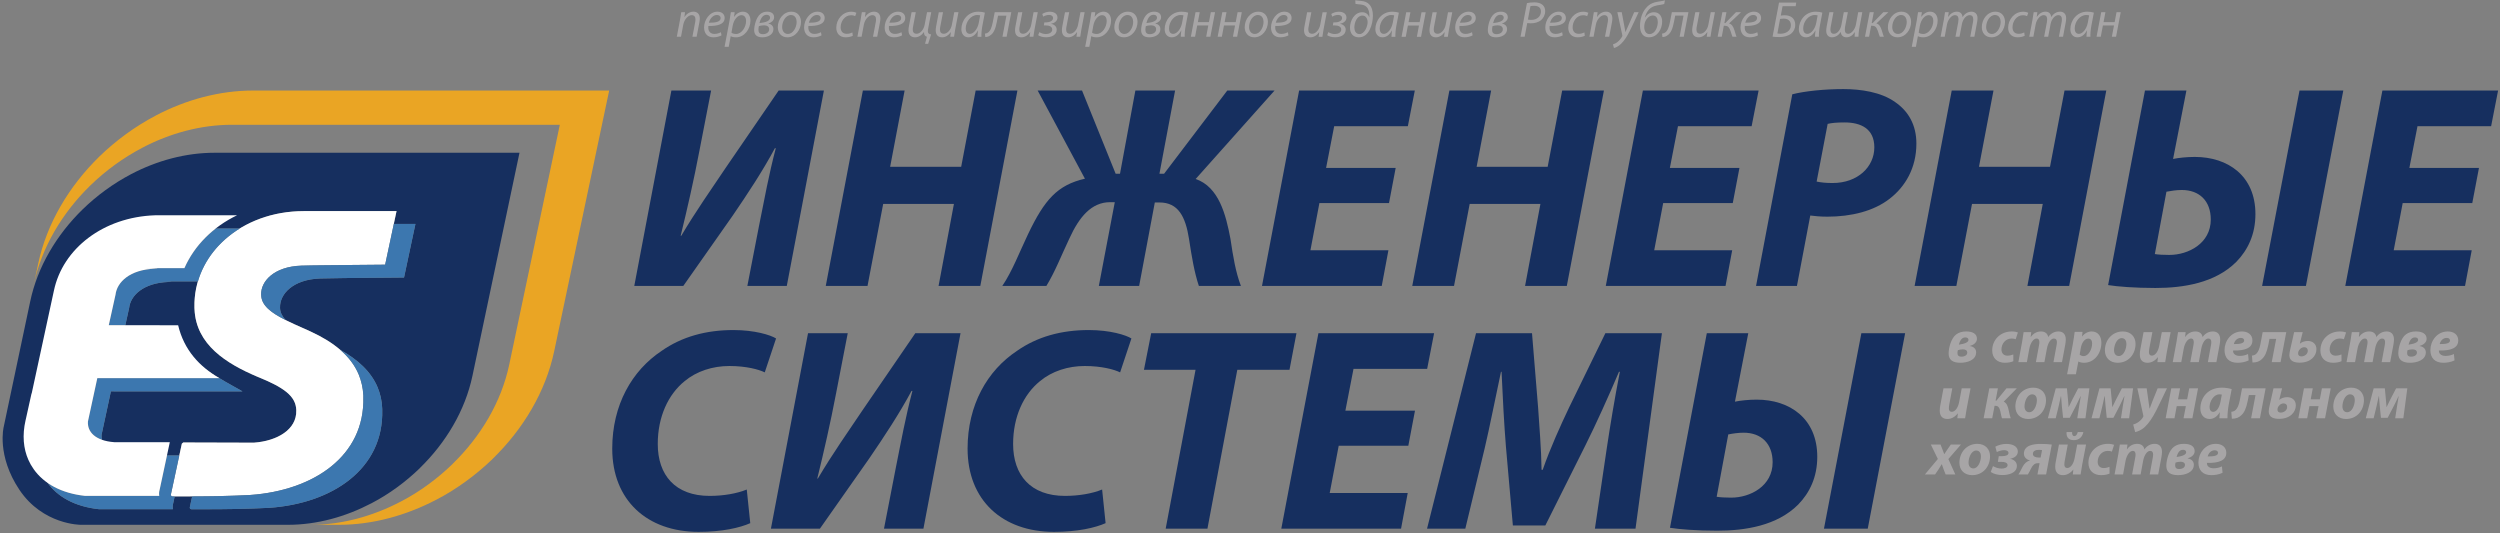 <?xml version="1.0" encoding="UTF-8" standalone="no"?>
<svg
   xmlns:dc="http://purl.org/dc/elements/1.1/"
   xmlns:cc="http://creativecommons.org/ns#"
   xmlns:rdf="http://www.w3.org/1999/02/22-rdf-syntax-ns#"
   xmlns:svg="http://www.w3.org/2000/svg"
   xmlns="http://www.w3.org/2000/svg"
   viewBox="0 0 637.333 136"
   height="136"
   width="637.333"
   xml:space="preserve"
   id="svg2"
   version="1.1"><rect x="0" y="0" width="637.333" height="136" fill="#808080" stroke="none"/><defs
     id="defs6" /><g
     transform="matrix(1.333,0,0,-1.333,0,136)"
     id="g10"><g
       transform="scale(0.1)"
       id="g12"><path
         id="path14"
         style="fill:#a7a5a6;fill-opacity:1;fill-rule:evenodd;stroke:none"
         d="m 3758.61,374.98 c -7.42,0 -10.56,-7.363 -12.31,-13.847 4.47,0.726 9.48,1.539 13.36,3.414 2.79,1.297 5.04,3.168 5.04,5.75 0,2.93 -2.57,4.683 -6,4.683 z M 4241.9,154.332 c 0,2.797 -2.34,4.797 -6.21,4.797 -7.84,0 -12.31,-6.469 -13.48,-11.84 13.14,-0.113 19.69,1.762 19.69,6.895 z m 8.69,-38.23 c -6.66,-3.414 -15,-4.563 -21.36,-4.563 -16.39,0 -24.81,9.391 -24.81,24.246 0,17.473 12.64,35.645 33.38,35.645 11.62,0 19.94,-6.446 19.94,-17.11 0,-14.66 -14.2,-19.922 -37.14,-19.343 0,-1.649 0.54,-4.223 1.75,-5.872 2.22,-2.902 6.06,-4.457 11.02,-4.457 6.19,0.016 11.47,1.43 16.05,3.633 z m -75.64,43.949 c -7.39,0 -10.56,-7.391 -12.32,-13.824 4.47,0.707 9.49,1.515 13.37,3.386 2.8,1.336 5.03,3.196 5.03,5.746 0.01,2.95 -2.58,4.692 -5.99,4.692 z m -4.94,-22.844 c -3.51,0 -7.28,-0.844 -9.37,-1.664 -0.35,-1.512 -0.7,-3.625 -0.7,-5.363 0,-4.102 1.89,-6.926 7.62,-6.926 6.57,0 11.15,3.152 11.15,7.75 0,4.781 -4.26,6.203 -8.57,6.203 z m 6.58,34.223 c 12.55,0 20.64,-4.461 20.64,-14.078 0,-7.598 -7.51,-12.063 -13.41,-13.582 l 0.01,-0.34 c 5.89,-0.602 11.85,-4.582 11.85,-11.871 0,-15.223 -17.55,-20.02 -30.11,-20.02 -14.89,0 -22.53,5.746 -22.53,17.816 0,10.555 4.6,29.309 14.92,36.692 5.02,3.629 11.11,5.383 18.51,5.383 z m -132.53,-58.617 7.15,38.703 c 1.3,7.23 2.25,13.578 2.94,18.629 h 14.55 l -1.08,-9.243 h 0.25 c 5.13,7.348 12.18,10.528 19.56,10.528 9.15,0 13.15,-5.762 13.58,-10.789 5.17,7.398 12.32,10.789 19.71,10.789 8.91,0.125 14.04,-5.629 14.04,-15.375 0,-2.465 -0.46,-6.903 -1.03,-9.828 l -6.22,-33.414 h -16.27 l 5.74,31.285 c 0.46,2.347 0.84,4.84 0.84,7.058 0,3.969 -1.78,6.809 -5.78,6.809 -5.61,0 -11.13,-7.649 -13.36,-19.117 l -4.79,-26.035 h -16.31 l 5.86,31.535 c 0.5,2.359 0.8,4.59 0.8,6.59 0.03,3.847 -1.27,7.027 -5.38,7.027 -5.73,0 -11.7,-8.113 -13.84,-19.36 l -4.66,-25.792 z m -9.56,1.773 c -3.62,-1.773 -9.51,-3.047 -16.32,-3.047 -14.16,0 -24.11,8.652 -24.11,23.543 0,20.387 15.58,36.348 37.36,36.348 4.94,0 9.16,-0.946 11.74,-1.867 l -4.21,-13.004 c -1.99,0.8 -4.36,1.406 -7.77,1.406 -11.93,0 -19.43,-10.223 -19.43,-20.981 0,-7.867 5.04,-11.847 11.24,-11.847 4.93,0 8.43,1.148 11.36,2.34 z m -71.59,79.336 c -0.57,-4.555 1.08,-7.734 4.23,-7.734 3.4,0.011 5.37,3.519 6.55,7.734 h 10.68 c -2.09,-10.067 -8.83,-15.469 -18.3,-15.469 -10.41,0.012 -14.53,6.227 -13.83,15.469 z m -8.33,-23.777 -5.73,-30.715 c -0.46,-2.578 -0.83,-5.399 -0.83,-7.512 0,-3.719 1.43,-6.672 5.76,-6.672 5.72,0 11.6,6.91 13.8,18.41 l 5.04,26.489 h 16.89 l -7.38,-38.692 c -1.28,-7.25 -2.22,-13.484 -3.04,-18.656 l -14.9,0.016 1.06,9.386 h -0.22 c -5.85,-7.488 -12.9,-10.66 -19.8,-10.66 -9.17,0 -14.67,5.137 -14.67,16.047 0,3.168 0.36,6.562 1.19,10.559 l 5.97,32 z m -49.19,-10.801 c -1.66,0.34 -3.09,0.586 -6.02,0.586 -6.42,0.008 -11.48,-2.125 -11.48,-7.723 0.01,-4.918 5.18,-6.918 10.35,-6.918 h 4.43 z m 7.72,-46.531 h -16.53 l 4.11,21.585 h -3.4 c -5.86,0 -9.51,-3.394 -12.68,-9.648 -2.09,-4.066 -3.99,-8.164 -6.44,-11.953 l -18.02,0.016 c 3.37,4.937 5.35,9.847 8.18,15.023 3.38,6.07 7.73,10.309 13.83,11.594 v 0.23 c -4.91,1.063 -11.5,5.492 -11.5,12.77 0.01,16.894 19.57,18.863 32.45,18.863 7.65,0.023 15.35,-0.582 20.89,-1.277 z m -90.52,35.039 h 6.67 c 5.63,0 11.95,1.66 11.95,5.976 0.01,3.77 -3.62,5.516 -8.21,5.516 -4.46,0 -10.09,-1.539 -14.18,-3.614 l -2.8,10.317 c 5.72,3.027 13.47,5.246 20.85,5.246 9.37,0.023 22.15,-2.918 22.15,-14.875 0,-7.973 -7.38,-12.184 -14.66,-13.602 v -0.078 c 6.22,-1.066 12.88,-5.297 12.88,-13.273 0,-13.832 -15.92,-17.711 -27.29,-17.711 -8.42,0 -16.4,1.648 -22.72,5.871 l 4.32,11.254 c 4.55,-2.801 10.79,-4.797 16.53,-4.797 5.4,0 11.37,1.996 11.37,6.559 0,4.824 -5.54,6.343 -11.74,6.343 h -6.78 z m -48.52,-23.422 c 9.13,0 14.42,13.468 14.42,23.312 0,5.289 -2.35,10.922 -9.04,10.922 -9.72,0 -14.66,-14.203 -14.66,-23.121 0,-6.664 3.42,-11.113 9.16,-11.113 z m -2.33,-12.891 c -14.65,0 -24.4,9.457 -24.4,23.676 0.02,19.91 13.94,36.215 34.34,36.215 15.35,0 24.25,-10.543 24.25,-23.578 0,-20.961 -14.41,-36.313 -34.09,-36.313 z m -60.56,58.606 3.39,-8.579 c 1.75,-4.57 2.81,-7.382 3.62,-9.589 h 0.38 c 2.08,3.07 3.61,5.621 6.07,9.136 l 6.33,9.032 h 19.35 l -24.14,-27.801 13.38,-29.531 h -18.54 l -3.63,9.132 c -1.65,4.258 -2.59,7.039 -3.65,10.438 l -0.35,0.012 c -1.64,-2.684 -3.28,-5.614 -5.88,-9.622 l -6.76,-9.96 h -19.45 l 24.81,29.656 -13.46,27.676 z m 849.76,107.464 2.13,-22.273 c 0.35,-3.52 0.68,-8.344 1.05,-13.492 h 0.25 c 1.51,3.308 4.56,9.734 7.58,15.504 l 10.58,20.261 h 21.43 l -7.61,-57.308 h -15.61 l 3.53,22.965 c 0.81,4.918 2.22,13.351 3.16,19.093 l -0.45,0.012 c -1.74,-4.101 -4.93,-10.664 -8.44,-17.707 l -12.2,-23.426 h -12.79 l -2.32,22.727 c -0.58,6.344 -1.2,13.383 -1.4,18.488 l -0.49,0.024 c -1.39,-6.207 -3.17,-14.758 -4.33,-19.571 l -5.51,-22.605 h -15.03 l 15.15,57.308 z m -71.85,-45.726 c 9.15,0 14.39,13.492 14.39,23.332 0.02,5.285 -2.31,10.887 -9.02,10.887 -9.7,0.011 -14.63,-14.157 -14.63,-23.075 0.01,-6.672 3.42,-11.144 9.12,-11.144 z m -2.34,-12.91 c -14.66,0 -24.37,9.507 -24.37,23.699 0,19.93 13.92,36.203 34.34,36.203 15.33,0 24.26,-10.547 24.26,-23.539 0,-20.965 -14.42,-36.363 -34.12,-36.363 z m -63.6,58.636 -3.99,-21.113 h 17.47 l 3.98,21.113 h 16.88 l -10.91,-57.308 h -16.87 l 4.46,23.211 h -17.47 l -4.31,-23.211 h -16.87 l 10.76,57.308 z m -61.19,-46.414 c 5.73,0 12.17,4.094 12.17,10.762 0,4.332 -2.58,6.789 -6.78,6.789 -5.62,0 -9.63,-4.57 -10.93,-7.715 -0.55,-1.535 -0.79,-2.558 -0.79,-4.468 0,-3.258 2.21,-5.391 6.22,-5.391 z m 2.47,46.414 -5.5,-22.039 h 0.11 c 3.63,3.278 9.84,5.137 15.09,5.137 9.29,0 16.57,-5.617 16.57,-15.68 0,-13.023 -10.8,-25.797 -32.02,-25.797 -9.14,0 -19.82,2.102 -19.82,14.415 0,3.062 0.95,7.742 1.77,11.121 l 7.39,32.843 z m -31.47,0 -10.89,-57.308 h -16.86 l 8.43,44.394 h -12.79 l -2.09,-10.972 c -2.95,-14.446 -6.57,-22.672 -12.55,-27.821 -4.19,-4.089 -9.49,-6.429 -17.83,-6.429 l -1.03,13.234 c 3.51,0.359 6.33,1.52 8.29,3.512 3.54,3.277 6.13,9.508 7.77,17.82 l 4.47,23.57 z m -83.77,-11.945 c -1.29,0.195 -2.82,0.438 -4.57,0.438 -10.89,0.011 -18.76,-13.352 -18.91,-24.016 0.02,-5.617 2.4,-9.504 7.08,-9.504 5.01,0 11.38,5.742 13.92,19.805 z m -4.71,-45.363 c 0.14,3.39 0.5,7.25 0.84,11.363 h -0.34 c -5.4,-9.473 -12.79,-12.691 -19.34,-12.691 -10.34,0 -17.48,7.98 -17.48,19.961 0,19.336 12.88,39.941 41.14,39.941 6.81,0 14.19,-1.266 18.75,-2.812 l -5.73,-29.997 c -1.4,-7.39 -2.47,-18.652 -2.35,-25.765 z m -75.11,57.308 -3.99,-21.113 h 17.49 l 3.99,21.113 h 16.87 l -10.91,-57.308 h -16.89 l 4.5,23.211 h -17.5 l -4.31,-23.211 h -16.87 l 10.76,57.308 z m -63.92,0 3.52,-25.086 c 0.83,-5.855 1.55,-10.085 1.98,-13.73 h 0.24 c 1.31,3.531 2.58,7.273 5.05,13.473 l 10.19,25.343 h 17.82 c -5.27,-10.925 -14.18,-30.136 -20.28,-41.961 -7.84,-15.257 -14.29,-24.609 -22.15,-32 -6.68,-6.324 -14.63,-9.156 -18.38,-9.726 l -3.75,14.426 c 2.69,0.808 6.43,2.203 9.7,4.55 3.88,2.723 7.17,6.075 9.28,9.957 0.58,0.95 0.58,1.657 0.35,2.805 l -11.36,51.949 z m -68.96,0 2.12,-22.273 c 0.35,-3.52 0.69,-8.344 1.04,-13.492 h 0.22 c 1.54,3.308 4.58,9.734 7.61,15.504 l 10.56,20.261 h 21.45 l -7.6,-57.308 h -15.6 l 3.52,22.965 c 0.82,4.918 2.23,13.351 3.16,19.093 l -0.47,0.012 c -1.77,-4.101 -4.91,-10.664 -8.43,-17.707 l -12.2,-23.426 h -12.76 l -2.33,22.727 c -0.62,6.344 -1.21,13.383 -1.44,18.488 l -0.48,0.024 c -1.38,-6.207 -3.15,-14.758 -4.32,-19.571 l -5.52,-22.605 H 4000 l 15.15,57.308 z m -83.56,0 2.13,-22.273 c 0.35,-3.52 0.69,-8.344 1.05,-13.492 h 0.22 c 1.5,3.308 4.58,9.734 7.63,15.504 l 10.54,20.261 h 21.46 l -7.63,-57.308 h -15.58 l 3.5,22.965 c 0.84,4.918 2.25,13.351 3.19,19.093 l -0.5,0.012 c -1.75,-4.101 -4.91,-10.664 -8.42,-17.707 l -12.18,-23.426 h -12.78 l -2.33,22.727 c -0.62,6.344 -1.21,13.383 -1.44,18.488 l -0.45,0.024 c -1.41,-6.207 -3.17,-14.758 -4.35,-19.571 l -5.5,-22.605 h -14.98 l 15.08,57.308 z m -71.83,-45.726 c 9.11,0 14.41,13.492 14.41,23.332 0,5.285 -2.33,10.887 -9.05,10.887 -9.72,0.011 -14.66,-14.157 -14.66,-23.075 0,-6.672 3.41,-11.144 9.15,-11.144 z m -2.36,-12.91 c -14.65,0 -24.4,9.507 -24.4,23.699 0,19.93 13.96,36.203 34.34,36.203 15.35,0 24.25,-10.547 24.25,-23.539 0.01,-20.965 -14.4,-36.363 -34.09,-36.363 z m -57.81,58.636 -4.43,-23.57 h 1.61 l 19.23,23.57 h 19.82 l -25.1,-25.531 c 5.4,-2.254 8.11,-8.687 9.62,-17.035 1.18,-5.117 2.35,-11.027 3.75,-14.742 h -16.64 c -1.17,2.836 -2.11,8.562 -3.27,13.59 -1.76,6.918 -4,10.285 -9.49,10.285 h -1.44 l -4.56,-23.875 h -16.42 l 10.91,57.308 z m -87.21,0 -5.75,-30.687 c -0.45,-2.582 -0.83,-5.422 -0.83,-7.524 0,-3.75 1.41,-6.691 5.78,-6.691 5.7,0 11.56,6.922 13.82,18.398 l 5.01,26.504 h 16.88 l -7.35,-38.675 c -1.33,-7.27 -2.27,-13.481 -3.09,-18.633 h -14.86 l 1.06,9.367 h -0.24 c -5.86,-7.477 -12.89,-10.695 -19.79,-10.695 -9.15,0 -14.66,5.199 -14.66,16.07 0,3.184 0.34,6.582 1.14,10.547 l 6.02,32.019 z m 951.82,91.645 c 0,2.789 -2.33,4.785 -6.21,4.785 -7.85,0.008 -12.3,-6.422 -13.48,-11.832 13.11,-0.113 19.69,1.762 19.69,6.918 z m 8.69,-38.227 c -6.68,-3.371 -15,-4.55 -21.34,-4.55 -16.42,0 -24.83,9.367 -24.83,24.261 0,17.442 12.66,35.617 33.35,35.617 11.64,0.016 19.95,-6.445 19.95,-17.101 0,-14.66 -14.17,-19.941 -37.13,-19.332 0,-1.656 0.57,-4.266 1.74,-5.891 2.26,-2.906 6.1,-4.461 11.03,-4.461 6.21,0.016 11.46,1.43 16.05,3.645 z m -75.64,43.953 c -7.43,0 -10.59,-7.363 -12.32,-13.847 4.46,0.726 9.49,1.539 13.36,3.414 2.81,1.297 5.04,3.168 5.04,5.75 0,2.93 -2.56,4.683 -5.99,4.683 z m -4.95,-22.847 c -3.48,0 -7.25,-0.817 -9.37,-1.656 -0.35,-1.485 -0.7,-3.625 -0.7,-5.391 0,-4.086 1.89,-6.91 7.59,-6.91 6.6,0 11.18,3.164 11.18,7.738 0,4.824 -4.23,6.219 -8.58,6.219 z m 6.56,34.238 c 12.57,0 20.66,-4.48 20.66,-14.094 0,-7.586 -7.5,-12.054 -13.4,-13.582 v -0.324 c 5.9,-0.625 11.87,-4.59 11.87,-11.863 0,-15.231 -17.58,-20.031 -30.13,-20.031 -14.9,0 -22.51,5.753 -22.51,17.789 0,10.547 4.57,29.328 14.87,36.695 5.07,3.641 11.17,5.394 18.53,5.394 z m -132.5,-58.617 7.18,38.668 c 1.25,7.266 2.2,13.594 2.92,18.625 l 14.5,0.008 -1.03,-9.254 h 0.23 c 5.16,7.394 12.19,10.554 19.58,10.554 9.15,0.016 13.13,-5.722 13.58,-10.785 5.18,7.387 12.31,10.785 19.7,10.785 8.91,0.137 14.04,-5.64 14.04,-15.347 0,-2.465 -0.44,-6.914 -1.03,-9.875 l -6.22,-33.379 h -16.31 l 5.75,31.301 c 0.5,2.332 0.82,4.777 0.82,7.019 0,3.992 -1.77,6.793 -5.74,6.793 -5.61,0 -11.14,-7.613 -13.34,-19.086 l -4.81,-26.027 h -16.29 l 5.86,31.531 c 0.46,2.344 0.83,4.547 0.83,6.559 0,3.851 -1.3,7.023 -5.39,7.023 -5.76,0 -11.74,-8.078 -13.83,-19.328 l -4.69,-25.785 z m -9.56,1.75 c -3.66,-1.75 -9.49,-3.027 -16.3,-3.027 -14.17,0 -24.14,8.668 -24.14,23.523 0,20.43 15.59,36.355 37.39,36.355 4.92,0.016 9.13,-0.937 11.74,-1.871 l -4.24,-13.031 c -1.98,0.824 -4.34,1.414 -7.75,1.414 -11.93,0 -19.44,-10.195 -19.44,-20.984 0,-7.852 5.05,-11.824 11.25,-11.824 4.91,0 8.44,1.164 11.35,2.324 z m -76.72,9.164 c 5.72,0 12.18,4.09 12.18,10.758 0,4.355 -2.56,6.804 -6.8,6.804 -5.62,0 -9.63,-4.57 -10.91,-7.73 -0.58,-1.52 -0.8,-2.586 -0.8,-4.469 0,-3.289 2.23,-5.379 6.21,-5.379 z m 2.47,46.387 -5.51,-22.02 h 0.12 c 3.63,3.285 9.85,5.145 15.1,5.145 9.27,0 16.53,-5.625 16.53,-15.719 0.02,-12.977 -10.77,-25.758 -32.01,-25.758 -9.11,0 -19.78,2.098 -19.78,14.422 0,3.035 0.94,7.73 1.73,11.133 l 7.41,32.797 z m -31.45,0 -10.89,-57.301 h -16.89 l 8.45,44.426 h -12.78 l -2.12,-11.035 c -2.93,-14.387 -6.55,-22.602 -12.55,-27.77 -4.22,-4.086 -9.5,-6.414 -17.82,-6.414 l -1.04,13.211 c 3.51,0.367 6.33,1.519 8.32,3.531 3.52,3.277 6.1,9.477 7.75,17.801 l 4.44,23.551 z m -80.58,-15.801 c 0,2.789 -2.35,4.785 -6.23,4.785 -7.82,0.008 -12.3,-6.422 -13.47,-11.832 13.11,-0.113 19.7,1.762 19.7,6.918 z m 8.66,-38.227 c -6.64,-3.371 -14.98,-4.55 -21.32,-4.55 -16.44,0 -24.84,9.367 -24.84,24.261 0,17.442 12.66,35.617 33.39,35.617 11.6,0.016 19.95,-6.445 19.95,-17.101 0,-14.66 -14.2,-19.941 -37.16,-19.332 0,-1.656 0.56,-4.266 1.75,-5.891 2.23,-2.906 6.08,-4.461 11.02,-4.461 6.2,0.016 11.49,1.43 16.04,3.645 z m -145.16,-3.273 7.16,38.668 c 1.27,7.266 2.22,13.594 2.91,18.625 l 14.53,0.008 -1.04,-9.254 h 0.22 c 5.18,7.394 12.18,10.554 19.59,10.554 9.16,0.016 13.13,-5.722 13.58,-10.785 5.17,7.387 12.3,10.785 19.71,10.785 8.92,0.137 14.05,-5.64 14.05,-15.347 0.02,-2.465 -0.45,-6.914 -1.07,-9.875 l -6.18,-33.379 h -16.31 l 5.74,31.301 c 0.48,2.332 0.82,4.777 0.82,7.019 0.01,3.992 -1.75,6.793 -5.75,6.793 -5.64,0 -11.11,-7.613 -13.35,-19.086 l -4.81,-26.027 h -16.27 l 5.85,31.531 c 0.47,2.344 0.82,4.547 0.82,6.559 0,3.851 -1.26,7.023 -5.38,7.023 -5.75,0 -11.73,-8.078 -13.83,-19.328 l -4.69,-25.785 z m -38.98,57.301 -5.75,-30.676 c -0.46,-2.594 -0.83,-5.387 -0.83,-7.527 0,-3.75 1.44,-6.684 5.75,-6.684 5.75,0.004 11.61,6.922 13.82,18.41 l 5.07,26.477 h 16.87 l -7.42,-38.672 c -1.24,-7.262 -2.2,-13.477 -3.01,-18.629 h -14.9 l 1.06,9.375 h -0.23 c -5.84,-7.508 -12.9,-10.652 -19.82,-10.652 -9.13,0 -14.64,5.136 -14.64,16.031 0,3.156 0.35,6.59 1.19,10.57 l 5.97,31.977 z m -64.07,-45.692 c 9.16,0 14.42,13.473 14.42,23.309 0,5.285 -2.34,10.922 -9.03,10.922 -9.73,0 -14.66,-14.184 -14.66,-23.117 0,-6.661 3.41,-11.114 9.14,-11.114 z m -2.32,-12.886 c -14.66,0 -24.41,9.488 -24.41,23.683 0,19.906 13.97,36.195 34.37,36.195 15.35,0.016 24.24,-10.554 24.24,-23.558 0,-20.973 -14.44,-36.32 -34.08,-36.32 z m -72.62,15.57 c 1.89,-1.754 4.45,-2.817 7.72,-2.817 9.03,0.016 16.08,12.903 16.08,24.172 0,4.555 -1.86,9.34 -7.38,9.34 -6.35,0 -12.45,-7.019 -14.34,-18.375 z m -24.03,-37.508 11.01,58.363 c 1.3,6.793 2.7,16.782 3.42,22.645 h 15.09 l -1.04,-8.801 h 0.22 c 4.7,6.211 11.51,9.609 18.4,9.609 12.42,0.016 18.4,-9.98 18.4,-21.675 0.02,-19.942 -13.22,-38.203 -33.13,-38.203 -4.71,0 -8.69,1.179 -10.69,2.324 l -0.25,0.012 -4.66,-24.274 z m -93.23,23.215 7.12,38.668 c 1.29,7.266 2.23,13.594 2.92,18.625 l 14.56,0.008 -1.07,-9.254 h 0.24 c 5.17,7.394 12.2,10.554 19.57,10.554 9.14,0.016 13.14,-5.722 13.6,-10.785 5.15,7.387 12.31,10.785 19.68,10.785 8.93,0.137 14.06,-5.64 14.06,-15.347 0,-2.465 -0.47,-6.914 -1.03,-9.875 l -6.23,-33.379 h -16.3 l 5.75,31.301 c 0.49,2.332 0.83,4.777 0.83,7.019 0,3.992 -1.76,6.793 -5.77,6.793 -5.62,0 -11.13,-7.613 -13.33,-19.086 l -4.81,-26.027 h -16.28 l 5.86,31.531 c 0.45,2.344 0.81,4.547 0.81,6.559 0,3.851 -1.31,7.023 -5.38,7.023 -5.74,0 -11.74,-8.078 -13.85,-19.328 l -4.68,-25.785 z m -9.6,1.75 c -3.63,-1.75 -9.47,-3.027 -16.28,-3.027 -14.16,0 -24.16,8.668 -24.16,23.523 0,20.43 15.6,36.355 37.41,36.355 4.89,0.016 9.13,-0.937 11.71,-1.871 l -4.23,-13.031 c -1.98,0.824 -4.34,1.414 -7.71,1.414 -11.98,0 -19.49,-10.195 -19.49,-20.984 0,-7.852 5.06,-11.824 11.26,-11.824 4.95,0 8.46,1.164 11.39,2.324 z m -96.84,22.629 c -3.52,0 -7.27,-0.817 -9.37,-1.656 -0.35,-1.485 -0.71,-3.625 -0.71,-5.391 0.02,-4.086 1.9,-6.91 7.6,-6.91 6.6,0 11.16,3.164 11.16,7.738 0,4.824 -4.21,6.219 -8.53,6.219 z m 6.56,34.238 c 12.55,0 20.65,-4.48 20.65,-14.094 0,-7.586 -7.5,-12.054 -13.36,-13.582 v -0.324 c 5.87,-0.625 11.82,-4.59 11.82,-11.863 0.02,-15.231 -17.55,-20.031 -30.12,-20.031 -14.9,0 -22.49,5.753 -22.49,17.789 0,10.547 4.59,29.328 14.86,36.695 5.07,3.641 11.17,5.394 18.54,5.394 l 0.1,0.016" /><path
         id="path16"
         style="fill:#162f5f;fill-opacity:1;fill-rule:evenodd;stroke:none"
         d="m 1434.84,19.73 c -19.96,-8.855 -53.77,-16.645 -98.7,-16.645 -98.71,0 -165.25,60.453 -165.25,159.164 0,83.719 37.71,149.18 94.27,186.848 38.8,27.183 84.84,39.953 137.52,39.953 40.49,0 70.98,-9.43 81.52,-16.11 l -21.63,-64.855 c -11.1,5.547 -35.48,12.187 -67.65,12.187 -32.16,0 -62.65,-9.964 -85.41,-28.808 -31.59,-25.5 -51.56,-68.192 -51.56,-120.352 0,-59.324 33.27,-99.254 99.26,-99.254 26.06,0.012 52.13,4.43 70.96,12.191 z M 3643.52,382.977 3572.02,9.188 h -83.74 l 71.53,373.789 z M 3283.09,70.199 c 6.66,-1.105 16.63,-1.664 27.73,-1.664 36.61,0 79.31,22.168 79.31,67.641 0,36.051 -22.18,56.558 -55.44,56.558 -9.99,0 -21.1,-1.644 -29.43,-3.308 z m 60.44,312.778 -25.49,-130.899 c 10.52,2.227 26.62,3.875 41.59,3.875 63.23,0 115.87,-36.035 115.87,-109.238 0,-38.809 -14.39,-68.738 -36.57,-91.508 -40.48,-40.465 -101.49,-49.891 -154.75,-49.891 -39.91,0 -73.19,2.762 -90.38,5.559 l 70.43,372.102 z M 3050.23,9.188 3072.98,163.336 c 6.1,40.496 14.43,92.066 24.96,145.84 l -1.68,0.004 c -20.48,-48.223 -43.8,-99.801 -64.3,-140.848 L 2955.4,15.289 h -62.07 l -13.32,151.399 c -3.31,41.042 -6.13,92.585 -8.32,142.488 l -1.1,0.004 c -10.55,-49.332 -21.64,-105.926 -31.06,-145.844 L 2802.38,9.188 h -73.19 l 93.7,373.789 h 107.05 L 2941.58,241 c 2.2,-34.957 6.08,-77.664 6.63,-119.219 h 2.19 c 14.44,41.555 34.42,85.371 50.52,119.219 l 69.32,141.977 h 108.13 L 3127.87,9.188 Z M 2693.37,167.785 h -133.12 l -17.22,-90.351 h 149.2 L 2679.48,9.188 h -229.02 l 70.98,373.789 h 221.24 l -13.29,-68.211 h -140.86 l -15.52,-79.891 h 133.12 z m -406.9,145.297 h -98.69 l 13.82,69.895 h 277.85 l -13.33,-69.895 h -99.79 L 2309.2,9.188 h -79.86 z M 2114.44,19.73 c -19.95,-8.855 -53.77,-16.645 -98.71,-16.645 -98.69,0 -165.25,60.453 -165.25,159.164 0.01,83.719 37.7,149.18 94.27,186.848 38.82,27.183 84.85,39.953 137.54,39.953 40.47,0 70.94,-9.43 81.52,-16.11 l -21.62,-64.855 c -11.08,5.547 -35.5,12.187 -67.68,12.187 -32.15,0 -62.64,-9.964 -85.41,-28.808 -31.58,-25.5 -51.55,-68.192 -51.55,-120.352 0,-59.324 33.26,-99.254 99.26,-99.254 26.07,0.012 52.12,4.43 70.96,12.191 z M 1621.27,382.977 1599.13,268.715 C 1588.01,210.5 1575.81,157.223 1563.05,105.133 h 1.13 c 28.28,47.683 57.65,89.277 84.84,129.742 l 101.47,148.102 h 86.5 L 1766.02,9.188 h -75.41 l 22.18,114.261 c 11.07,55.457 18.85,98.141 32.16,149.141 h -1.67 c -23.84,-44.375 -52.13,-87.047 -80.94,-129.203 L 1568.05,9.188 h -93.69 l 70.96,373.789 h 75.95" /><path
         id="path18"
         style="fill:#162f5f;fill-opacity:1;fill-rule:evenodd;stroke:none"
         d="m 1359.98,847.125 -22.17,-114.223 c -11.1,-58.234 -23.29,-111.492 -36.06,-163.593 h 1.13 c 28.28,47.679 57.67,89.261 84.82,129.734 l 101.49,148.082 h 86.51 l -70.99,-373.746 h -75.41 l 22.17,114.219 c 11.1,55.472 18.87,98.148 32.18,149.168 l -1.67,0.007 c -23.84,-44.375 -52.14,-87.089 -80.94,-129.21 l -94.29,-134.184 h -93.72 l 70.98,373.746 z M 4728.18,631.953 H 4595.1 l -17.2,-90.387 h 149.21 l -12.79,-68.187 H 4485.3 l 70.97,373.746 h 221.27 l -13.33,-68.211 h -140.83 l -15.53,-79.871 h 133.09 z m -246.69,215.172 -71.51,-373.746 h -83.77 l 71.54,373.746 z M 4121.07,534.363 c 6.64,-1.117 16.59,-1.66 27.69,-1.66 36.62,0 79.29,22.164 79.29,67.66 0.02,36.035 -22.16,56.535 -55.44,56.535 -9.97,0.012 -21.05,-1.679 -29.36,-3.304 z m 60.41,312.762 -25.5,-130.879 c 10.54,2.234 26.63,3.875 41.56,3.875 63.23,0 115.91,-36.031 115.91,-109.23 0,-38.821 -14.4,-68.746 -36.6,-91.508 -40.48,-40.457 -101.5,-49.906 -154.68,-49.906 -39.94,0 -73.22,2.765 -90.44,5.546 l 70.48,372.102 z m -368.97,0 -27.75,-145.852 h 135.86 l 27.75,145.852 h 79.87 l -70.99,-373.746 h -79.86 l 29.37,156.91 h -135.29 l -29.98,-156.91 h -79.83 l 70.99,373.746 z M 3474.28,672.992 c 8.33,-1.683 17.19,-2.762 30.52,-2.762 48.21,0 79.81,31.043 79.81,68.188 0,36.031 -26.04,47.703 -57.12,47.703 -14.93,0.008 -25.5,-1.098 -32.13,-2.789 z m -46.57,166.934 c 23.81,6.101 61.5,9.969 97.57,9.969 33.3,0 72.11,-5.54 99.28,-24.946 24.92,-17.207 40.49,-43.254 40.49,-79.297 0,-47.148 -21.65,-82.652 -51.02,-105.375 -30.51,-23.851 -73.76,-34.394 -119.23,-34.394 -13.32,0 -24.41,1.105 -32.69,2.215 L 3436.59,473.379 H 3358.4 Z M 3313.89,631.953 H 3180.8 l -17.18,-90.387 h 149.15 l -12.76,-68.187 h -229 l 70.97,373.746 h 221.3 l -13.33,-68.211 h -140.87 l -15.5,-79.871 h 133.06 z m -462.14,215.172 -27.73,-145.852 h 135.86 l 27.73,145.852 h 79.85 l -70.98,-373.746 h -79.84 l 29.39,156.91 h -135.3 l -29.96,-156.91 h -79.87 l 71.01,373.746 z m -195.3,-215.172 h -133.11 l -17.19,-90.387 h 149.16 l -12.77,-68.187 h -229.02 l 71.01,373.746 h 221.26 l -13.31,-68.211 H 2551.6 l -15.5,-79.871 h 133.08 z m -587.1,215.172 64.31,-159.141 h 8.32 l 29.4,159.141 h 75.95 L 2217.4,687.984 h 8.9 l 120.86,159.141 h 90.43 L 2286.72,677.992 c 44.37,-15.531 57.69,-67.691 66.55,-114.808 4.98,-33.836 9.97,-63.75 19.97,-89.805 h -80.41 c -8.89,26.586 -13.85,57.109 -18.84,89.805 -6.67,42.699 -20.52,69.871 -56.59,69.871 h -8.84 l -29.97,-159.676 h -77.09 l 30.52,160.223 h -8.86 c -36.07,0 -59.37,-28.829 -77.66,-68.762 -16.07,-33.824 -27.71,-64.309 -44.34,-91.461 h -84.3 c 18.85,27.707 32.72,64.336 49.34,99.234 31.62,66.028 56.02,93.692 108.69,105.918 l -90.38,168.594 z m -339.28,0 -27.7,-145.852 h 135.86 l 27.7,145.852 h 79.85 l -70.96,-373.746 h -79.86 l 29.4,156.91 h -135.3 l -29.95,-156.91 h -79.87 l 70.98,373.746 h 79.85" /><path
         id="path20"
         style="fill:#a7a5a6;fill-opacity:1;fill-rule:evenodd;stroke:none"
         d="m 1294.36,949.949 6.31,33.242 c 0.96,5.25 1.65,9.793 2.21,13.68 h 7.19 l -1.17,-9.219 h 0.2 c 4.17,6.618 10.45,10.282 17.34,10.282 5.63,0 11.93,-3.196 11.93,-13.071 0.01,-2.023 -0.4,-5.074 -0.87,-7.554 l -5.24,-27.36 h -8.04 l 5.14,27.063 c 0.39,1.843 0.69,4.051 0.69,5.992 0,4.758 -1.86,8.262 -7.39,8.262 -5.71,0 -13.85,-6.907 -15.99,-18.528 l -4.26,-22.789 z m 2732.21,46.922 -3.57,-18.91 h 21.21 l 3.59,18.91 h 8.03 l -8.92,-46.922 h -8.05 l 4.09,21.543 h -21.24 l -4.05,-21.543 h -8.04 l 8.9,46.922 z m -31.13,-6.019 c -1.16,0.289 -2.79,0.695 -5.51,0.695 -12.13,0.012 -22.03,-12.703 -22.1,-25.688 0.01,-5.222 1.85,-10.386 8.04,-10.386 6.68,0 14.64,8.715 16.95,21.23 z m -5.14,-40.903 c 0,2.817 0.51,7.293 1.09,12.117 h -0.19 c -5.15,-9.671 -11.63,-13.179 -18.23,-13.179 -8.35,0 -13.47,6.586 -13.47,15.511 0,16.309 12.02,33.536 32.37,33.536 4.55,0 9.4,-0.77 12.59,-1.852 l -4.65,-24.418 c -1.57,-8.121 -2.23,-16.484 -1.95,-21.715 z m -109.37,0 6.27,33.242 c 0.99,5.25 1.67,9.793 2.15,13.68 h 7.09 l -1.25,-8.82 h 0.27 c 4.37,6.488 10.28,9.883 16.48,9.883 7.16,0 10.57,-4.547 10.95,-10.481 4.17,6.817 10.17,10.399 17.24,10.481 5.43,0 11.35,-3.473 11.35,-12.317 0,-2.215 -0.3,-5.34 -0.79,-7.965 l -5.21,-27.703 h -7.86 l 5.03,27.063 c 0.39,1.734 0.67,4.14 0.67,6.093 0,4.946 -1.82,8.161 -7.06,8.161 -5.81,0 -12.69,-6.805 -14.63,-17.289 l -4.56,-24.028 h -7.75 l 5.23,27.528 c 0.37,2.039 0.58,3.867 0.58,5.714 0,3.985 -1.06,8.075 -6.97,8.075 -5.93,0 -13.2,-7.789 -15.03,-17.754 l -4.36,-23.563 z m -8.79,1.84 c -2.31,-1.133 -7.17,-2.902 -13.55,-2.902 -12.12,0 -18.04,8.23 -18.04,18.211 0,16.019 11.92,30.754 28.8,30.754 4.35,0 8.2,-1.274 9.7,-2.047 l -2.32,-6.375 c -1.87,0.855 -4.37,1.699 -7.96,1.699 -12.12,0.012 -19.88,-11.992 -19.88,-23.039 0,-7.563 3.97,-12.516 11.72,-12.516 4.77,0 8.45,1.461 10.77,2.629 z m -62.5,3.508 c 9.4,0 16.56,12.211 16.56,23.137 0.01,5.449 -2.51,13.113 -10.83,13.113 -10.19,0.012 -16.89,-12.328 -16.89,-23.07 0.01,-7.661 4.27,-13.184 11.06,-13.184 z m -1.15,-6.41 c -11.74,0 -18.33,8.711 -18.33,19.281 0,15.441 10.74,29.766 26.08,29.766 12.58,0 18.31,-9.59 18.31,-19.575 0,-14.445 -10.3,-29.472 -25.97,-29.472 z m -97.11,1.062 6.29,33.242 c 0.97,5.25 1.66,9.793 2.12,13.68 h 7.09 l -1.26,-8.82 h 0.29 c 4.37,6.488 10.26,9.883 16.48,9.883 7.18,0 10.57,-4.547 10.95,-10.481 4.16,6.817 10.18,10.399 17.24,10.481 5.42,0 11.36,-3.473 11.36,-12.317 0,-2.215 -0.29,-5.34 -0.8,-7.965 l -5.21,-27.703 h -7.86 l 5.02,27.063 c 0.4,1.734 0.69,4.14 0.69,6.093 0,4.946 -1.83,8.161 -7.06,8.161 -5.81,0 -12.7,-6.805 -14.64,-17.289 l -4.58,-24.028 h -7.74 l 5.24,27.528 c 0.39,2.039 0.59,3.867 0.59,5.714 0,3.985 -1.07,8.075 -6.98,8.075 -5.92,0 -13.19,-7.789 -15.04,-17.754 l -4.35,-23.563 z m -41.97,7.848 c 2.02,-1.621 5.11,-2.504 8.87,-2.504 10.4,0.004 19.13,12.797 19.13,25.086 0,4.941 -2.24,10.887 -9.02,10.887 -6.31,0 -14.26,-7.188 -16.68,-20.375 z m -13.2,-27.027 9.39,49.449 c 0.97,5.594 1.95,11.98 2.63,16.726 l 7.36,0.016 -1.36,-8.91 h 0.19 c 4.27,6.117 10.48,9.883 16.87,9.883 10.18,0 14.44,-8.329 14.44,-16.954 0,-16.503 -11.8,-32.093 -27.45,-32.093 -5.02,0 -8.3,1.062 -10.17,2.117 l -0.17,0.004 -3.8,-20.238 z m -26.17,24.527 c 9.4,0 16.56,12.211 16.56,23.137 0.02,5.449 -2.51,13.113 -10.85,13.113 -10.17,0.012 -16.87,-12.328 -16.87,-23.07 0,-7.661 4.26,-13.184 11.04,-13.184 z m -1.15,-6.41 c -11.75,0 -18.33,8.711 -18.33,19.281 0.01,15.441 10.72,29.766 26.06,29.766 12.6,0 18.31,-9.59 18.31,-19.575 0,-14.445 -10.27,-29.472 -25.97,-29.472 z m -45.32,47.984 -3.98,-20.742 h 1.85 l 20.27,20.742 h 9.7 l -22.89,-21.523 c 5.14,-1.246 8.05,-5.696 10.35,-13.176 1.67,-4.856 2.63,-9.406 4.09,-12.223 h -7.84 c -1.27,2.621 -2.35,7.086 -3.89,11.446 -2.71,7.378 -5.44,9.671 -11.25,9.671 l -1.45,0.012 -3.97,-21.129 h -7.83 l 9.01,46.922 z m -77.12,0 -5.11,-27.047 c -0.33,-1.851 -0.71,-4.152 -0.71,-6.105 0.02,-4.922 1.95,-8.145 6.71,-8.145 5.91,0 12.4,6.692 14.34,17.254 l 4.55,24.043 h 7.77 l -5.26,-27.508 c -0.38,-2.156 -0.57,-3.906 -0.57,-5.75 0,-3.945 1.07,-8.039 6.61,-8.039 5.52,0 12.78,7.758 14.63,17.742 l 4.36,23.555 h 7.83 l -6.1,-32.957 c -0.87,-4.656 -1.06,-9.875 -1.25,-13.965 h -7.36 c 0.09,3.5 0.29,6.586 0.48,8.836 l -0.19,0.012 c -4.19,-6.516 -9.7,-9.91 -16.01,-9.91 -6.68,0 -10.46,4.562 -10.76,10.484 -4.15,-6.801 -10.16,-10.484 -17.23,-10.484 -4.95,0 -10.58,3.496 -10.58,12.316 0,2.129 0.31,5.309 0.77,7.942 l 5.24,27.726 z m -30.25,-6.019 c -1.18,0.289 -2.8,0.695 -5.54,0.695 -12.12,0.012 -21.99,-12.703 -22.09,-25.688 0,-5.222 1.86,-10.386 8.07,-10.386 6.66,0 14.61,8.715 16.93,21.23 z m -5.13,-40.903 c 0,2.817 0.49,7.293 1.04,12.117 h -0.16 c -5.16,-9.671 -11.65,-13.179 -18.24,-13.179 -8.35,0 -13.46,6.586 -13.46,15.511 0,16.309 12.02,33.536 32.36,33.536 4.55,0 9.39,-0.77 12.6,-1.852 l -4.65,-24.418 c -1.56,-8.121 -2.24,-16.484 -1.95,-21.715 z m -71.85,6.305 c 1.67,-0.285 3.69,-0.496 6.49,-0.496 9.32,0 19.31,5.523 19.31,16.015 0,8.801 -5.63,12.895 -14.06,12.895 -1.85,0 -4.66,-0.309 -6.6,-0.59 z m 36.05,59.046 -1.14,-6.89 h -25.02 l -3.4,-18.051 c 1.85,0.414 5.34,0.704 7.47,0.704 11.44,0 20.17,-5.93 20.17,-18.235 0,-7.371 -3.01,-12.89 -7.58,-16.656 -5.89,-4.844 -14.42,-6.813 -22.86,-6.813 -5.53,0.008 -10.29,0.403 -12.91,0.786 l 12.34,65.155 z m -74.99,-29.57 c 0,3.782 -2.9,5.895 -7.19,5.895 -7.65,0 -13.37,-7.465 -15.29,-14.824 12.59,-0.082 22.46,1.558 22.46,8.816 z m 1.74,-33.054 c -3.5,-2.02 -9.23,-3.789 -15.52,-3.789 -12.41,0 -17.82,8.523 -17.82,18.906 0,14.156 10.47,30.141 25.59,30.141 8.92,0 13.75,-5.321 13.75,-12.02 0,-12.297 -13.85,-15.625 -31.2,-15.312 -0.39,-2.024 -0.09,-6.414 0.98,-8.907 1.83,-4.164 5.61,-6.304 10.45,-6.304 5.52,0 9.7,1.726 12.59,3.281 z m -60.23,44.195 -3.97,-20.742 h 1.85 l 20.26,20.742 h 9.7 l -22.89,-21.523 c 5.17,-1.246 8.05,-5.696 10.36,-13.176 1.68,-4.856 2.62,-9.406 4.08,-12.223 h -7.85 c -1.27,2.621 -2.32,7.086 -3.87,11.446 -2.72,7.378 -5.44,9.671 -11.26,9.671 l -1.43,0.012 -3.98,-21.129 h -7.85 l 9.02,46.922 z m -51.59,0 -4.92,-26.172 c -0.61,-2.609 -0.88,-4.84 -0.88,-6.871 0,-4.84 2.03,-8.16 7.54,-8.16 5.82,0 13.29,6.781 15.24,17.16 l 4.55,24.043 h 8.03 l -6.3,-33.242 c -0.96,-5.246 -1.64,-9.781 -2.15,-13.68 h -7.25 l 1.28,8.848 h -0.21 c -4.17,-6.121 -10.36,-9.91 -16.57,-9.91 -6.02,0 -12.32,2.902 -12.32,13.562 0,2.254 0.32,4.758 0.87,7.84 l 5.05,26.582 z m -21.11,0 -8.94,-46.922 h -7.94 l 7.54,40.41 h -15.97 l -2.33,-11.91 c -2.42,-12.703 -5.91,-21.715 -12.5,-25.773 -2.72,-2.133 -5.34,-3.09 -9.6,-3.196 l -0.67,6.489 c 2.12,0.207 4.35,0.859 5.7,1.926 4.86,3.222 7.59,10.683 9.42,20.464 l 3.58,18.512 z m -74.38,-41.758 c 10.58,0 15.79,13.465 15.79,23.043 0.01,6.512 -2.7,12.508 -9.58,12.508 -4.67,0.016 -9.22,-3.094 -12.21,-7.559 -2.53,-3.589 -4.18,-8.824 -4.18,-14.453 0,-6.863 3,-13.55 10.08,-13.55 z m 28.11,57.567 c -2.05,-0.79 -4.37,-1.17 -6.7,-1.57 -9.2,-1.34 -17.24,-2.61 -23.75,-10.57 -2.78,-3.376 -5.31,-8.528 -6.58,-13.661 h 0.3 c 3.89,5.926 9.77,9.992 17.15,9.992 10.09,0 15.7,-7.855 15.59,-18.027 0.02,-14.141 -9.1,-29.957 -25.28,-29.957 -11.44,0 -17.06,8.711 -17.06,21.91 0.01,12.887 4.06,25.398 11.04,33.633 7.87,9.81 17.16,11.92 28.59,13.5 2.82,0.36 5.53,0.91 7.96,1.79 z m -81.25,-15.809 4.68,-25.308 c 1.05,-5.317 1.84,-9 2.29,-12.473 h 0.22 c 1.35,3.082 2.89,6.367 5.15,11.609 l 11.42,26.172 h 8.53 c -4.95,-10.676 -12.31,-26.457 -16.98,-35.867 -5.11,-10.066 -10.06,-18.133 -16.55,-24.418 -5.26,-5.32 -10.95,-7.563 -13.67,-8.129 l -1.94,6.883 c 2.04,0.769 5.44,2.019 8.61,4.531 3.1,2.41 6.6,6.211 9.13,10.852 0.38,0.785 0.29,1.269 0.18,2.125 l -9.47,44.023 z m -61.92,-46.922 6.29,33.242 c 0.98,5.25 1.65,9.793 2.22,13.68 h 7.19 l -1.17,-9.219 h 0.2 c 4.16,6.618 10.45,10.282 17.35,10.282 5.62,0 11.9,-3.196 11.9,-13.071 0,-2.023 -0.39,-5.074 -0.87,-7.554 l -5.22,-27.36 h -8.06 l 5.16,27.063 c 0.37,1.843 0.66,4.051 0.66,5.992 0,4.758 -1.83,8.262 -7.35,8.262 -5.72,0 -13.87,-6.907 -16.01,-18.528 l -4.26,-22.789 z m -8.79,1.84 c -2.31,-1.133 -7.16,-2.902 -13.55,-2.902 -12.11,0 -18.04,8.23 -18.04,18.211 0,16.019 11.91,30.754 28.8,30.754 4.35,0 8.22,-1.274 9.68,-2.047 l -2.33,-6.375 c -1.83,0.855 -4.36,1.699 -7.95,1.699 -12.11,0.012 -19.86,-11.992 -19.86,-23.039 0,-7.563 3.96,-12.516 11.73,-12.516 4.76,0 8.43,1.461 10.75,2.629 z m -43.93,33.941 c 0,3.782 -2.88,5.895 -7.16,5.895 -7.66,0 -13.37,-7.465 -15.32,-14.824 12.62,-0.082 22.48,1.558 22.48,8.816 z m 1.77,-33.054 c -3.52,-2.02 -9.22,-3.789 -15.53,-3.789 -12.39,0 -17.83,8.523 -17.83,18.906 0,14.156 10.47,30.141 25.59,30.141 8.94,0 13.75,-5.321 13.75,-12.02 0,-12.297 -13.84,-15.625 -31.19,-15.312 -0.4,-2.024 -0.1,-6.414 0.96,-8.907 1.84,-4.164 5.64,-6.304 10.49,-6.304 5.51,0 9.68,1.726 12.58,3.281 z m -66.62,30.234 c 2.32,-0.496 4.17,-0.695 6.48,-0.695 11.07,0.023 18.43,6.883 18.43,16.098 0,7.767 -5.53,10.857 -12.99,10.857 -3.2,0 -5.61,-0.28 -7.05,-0.67 z m -1.84,31.39 c 3.69,0.87 8.81,1.47 14.14,1.47 6.31,0 12.32,-1.53 15.99,-5.06 3.11,-2.9 4.75,-6.68 4.75,-11.796 0,-7.355 -3.58,-13.465 -7.84,-17.086 -5.03,-4.25 -12.4,-6.191 -19.78,-6.191 -2.41,0.004 -4.65,0.187 -6.7,0.492 l -4.92,-26.18 h -7.95 z m -51.08,-22.288 c -8.34,0 -11.82,-9.008 -13.66,-15.973 5.24,0.68 11.52,1.539 15.5,3.75 2.62,1.496 4.86,3.688 4.86,6.594 0,3.703 -2.92,5.629 -6.61,5.629 z m -4.95,-20.153 c -4.06,0 -7.65,-0.882 -9.76,-1.57 -0.49,-1.926 -0.9,-4.617 -0.9,-7.055 0,-5.339 2.63,-8.339 8.54,-8.339 6.31,0 12.03,3.402 12.03,9.394 0,5.434 -4.49,7.484 -9.79,7.57 z m 6.21,26.075 c 7.48,0 13.19,-3.473 13.19,-10.86 0,-6.367 -6.21,-10.179 -11.05,-11.82 v -0.195 c 4.74,-0.582 9.69,-3.875 9.69,-10.461 0,-11.149 -11.54,-15.711 -21.12,-15.711 -9.42,0 -15.71,3.879 -15.71,13.676 0,8.515 3.87,24.89 12.21,31.187 3.39,2.621 7.47,4.184 12.69,4.184 z m -55.81,-12.204 c 0,3.782 -2.9,5.895 -7.19,5.895 -7.65,0 -13.36,-7.465 -15.29,-14.824 12.6,-0.082 22.48,1.558 22.48,8.816 z m 1.75,-33.054 c -3.5,-2.02 -9.22,-3.789 -15.52,-3.789 -12.41,0 -17.83,8.523 -17.83,18.906 0,14.156 10.47,30.141 25.59,30.141 8.93,0 13.77,-5.321 13.77,-12.02 0,-12.297 -13.88,-15.625 -31.22,-15.312 -0.37,-2.024 -0.1,-6.414 0.98,-8.907 1.83,-4.164 5.61,-6.304 10.48,-6.304 5.5,0 9.67,1.726 12.58,3.281 z m -68.55,44.195 -4.92,-26.172 c -0.59,-2.609 -0.89,-4.84 -0.89,-6.871 0,-4.84 2.05,-8.16 7.55,-8.16 5.81,0 13.3,6.781 15.24,17.16 l 4.54,24.043 h 8.05 l -6.3,-33.242 c -0.96,-5.246 -1.64,-9.781 -2.14,-13.68 h -7.26 l 1.27,8.848 h -0.21 c -4.16,-6.121 -10.35,-9.91 -16.56,-9.91 -6.02,0 -12.32,2.902 -12.32,13.562 0,2.254 0.3,4.758 0.87,7.84 l 5.04,26.582 z m -50.41,0 -3.58,-18.91 h 21.22 l 3.6,18.91 h 8.02 l -8.92,-46.922 h -8.04 l 4.06,21.543 h -21.21 l -4.05,-21.543 h -8.06 l 8.92,46.922 z m -31.12,-6.019 c -1.17,0.289 -2.82,0.695 -5.54,0.695 -12.1,0.012 -22.01,-12.703 -22.08,-25.688 0,-5.222 1.84,-10.386 8.04,-10.386 6.68,0 14.62,8.715 16.96,21.23 z m -5.14,-40.903 c 0,2.817 0.5,7.293 1.06,12.117 h -0.18 c -5.14,-9.671 -11.62,-13.179 -18.22,-13.179 -8.35,0 -13.46,6.586 -13.46,15.511 0,16.309 12.01,33.536 32.36,33.536 4.54,0 9.4,-0.77 12.58,-1.852 l -4.64,-24.418 c -1.57,-8.121 -2.24,-16.484 -1.95,-21.715 z m -60.98,5.164 c 9.39,0 15.31,14.422 15.41,22.688 0,6.277 -3.21,12.683 -9.99,12.683 -10.57,0.004 -15.43,-13.589 -15.43,-22.89 0.1,-6.477 2.83,-12.492 9.9,-12.492 z m -8.16,64.627 c 3.39,-0.77 7.18,-0.77 10.09,-1.08 7.55,-0.73 12.69,-2.51 16.68,-6.87 4.85,-4.85 6.87,-13.278 6.87,-21.126 0,-15.91 -6.71,-41.777 -26.84,-41.777 -11.06,0 -16.97,7.465 -16.97,18.621 0,13.277 8.54,29.363 23.36,29.363 7.08,0 11.54,-3.887 13.4,-9.797 h 0.18 c 0.1,1.27 0.1,2.824 0.1,4.356 0.06,4.859 -1.38,11.54 -5.05,15.32 -3.21,3.39 -7.19,4.57 -13.57,5.14 -2.22,0.2 -4.96,0.38 -7.94,0.97 z m -42.01,-42.357 h 3.22 c 5.5,0 13.48,2.406 13.48,8.234 0,4.18 -3.52,6.106 -7.66,6.106 -3.7,0.015 -7.78,-1.164 -11.16,-3.305 l -1.84,5.156 c 3.78,2.52 9.21,4.278 14.25,4.278 7.17,0 14.83,-2.934 14.83,-11.352 0,-6.574 -6.13,-10.562 -12.32,-11.746 v -0.086 c 5.14,-0.691 10.86,-4.652 10.86,-10.949 0,-11.043 -10.94,-14.735 -20.26,-14.735 -6.1,0 -11.43,1.454 -15.22,4 l 2.32,5.813 c 3.4,-2.156 7.97,-3.617 12.41,-3.617 5.45,0 12.21,2.418 12.21,8.539 0.02,6.105 -6.59,7.945 -12.29,7.945 h -3.78 z m -42.06,19.488 -4.92,-26.172 c -0.6,-2.609 -0.91,-4.84 -0.91,-6.871 0.01,-4.84 2.06,-8.16 7.58,-8.16 5.8,0 13.27,6.781 15.21,17.16 l 4.54,24.043 h 8.06 l -6.31,-33.242 c -0.96,-5.246 -1.63,-9.781 -2.13,-13.68 h -7.27 l 1.29,8.848 h -0.21 c -4.16,-6.121 -10.38,-9.91 -16.57,-9.91 -6.02,0 -12.33,2.902 -12.33,13.562 0,2.254 0.31,4.758 0.89,7.84 l 5.03,26.582 z M 2462.4,985.73 c 0,3.782 -2.91,5.895 -7.21,5.895 -7.64,0 -13.35,-7.465 -15.3,-14.824 12.61,-0.082 22.51,1.558 22.51,8.816 z m 1.75,-33.054 c -3.51,-2.02 -9.23,-3.789 -15.53,-3.789 -12.4,0 -17.83,8.523 -17.83,18.906 0,14.156 10.47,30.141 25.59,30.141 8.92,0 13.75,-5.321 13.75,-12.02 0,-12.297 -13.84,-15.625 -31.2,-15.312 -0.38,-2.024 -0.1,-6.414 0.96,-8.907 1.84,-4.164 5.63,-6.304 10.49,-6.304 5.51,0 9.67,1.726 12.58,3.281 z m -64.19,2.621 c 9.39,0 16.55,12.211 16.55,23.137 0,5.449 -2.52,13.113 -10.84,13.113 -10.17,0.012 -16.87,-12.328 -16.87,-23.07 0.01,-7.661 4.26,-13.184 11.06,-13.184 z m -1.18,-6.41 c -11.72,0 -18.32,8.711 -18.32,19.281 0.01,15.441 10.75,29.766 26.09,29.766 12.59,0 18.29,-9.59 18.29,-19.575 0,-14.445 -10.26,-29.472 -25.97,-29.472 z m -53.14,47.984 -3.56,-18.91 h 21.2 l 3.6,18.91 h 8.02 l -8.88,-46.922 h -8.06 l 4.05,21.543 h -21.19 l -4.09,-21.543 h -8.03 l 8.91,46.922 z m -51.18,0 -3.57,-18.91 h 21.22 l 3.57,18.91 h 8.05 l -8.93,-46.922 h -8.02 l 4.06,21.543 h -21.2 l -4.1,-21.543 h -8.04 l 8.93,46.922 z m -31.11,-6.019 c -1.18,0.289 -2.83,0.695 -5.53,0.695 -12.13,0.012 -22,-12.703 -22.12,-25.688 0,-5.222 1.85,-10.386 8.06,-10.386 6.68,0 14.62,8.715 16.97,21.23 z m -5.13,-40.903 c 0,2.817 0.47,7.293 1.05,12.117 h -0.17 c -5.17,-9.671 -11.65,-13.179 -18.22,-13.179 -8.36,0 -13.49,6.586 -13.49,15.511 0,16.309 12,33.536 32.37,33.536 4.57,0 9.4,-0.77 12.59,-1.852 l -4.65,-24.418 c -1.55,-8.121 -2.25,-16.484 -1.94,-21.715 z m -52.07,42.063 c -8.35,0 -11.83,-9.008 -13.69,-15.973 5.25,0.68 11.55,1.539 15.51,3.75 2.64,1.496 4.84,3.688 4.84,6.594 0,3.703 -2.9,5.629 -6.58,5.629 z m -4.95,-20.153 c -4.09,0 -7.67,-0.882 -9.8,-1.57 -0.49,-1.926 -0.85,-4.617 -0.85,-7.055 0,-5.339 2.6,-8.339 8.51,-8.339 6.3,0 12.01,3.402 12.01,9.394 0,5.434 -4.46,7.484 -9.78,7.57 z m 6.19,26.075 c 7.48,0 13.18,-3.473 13.18,-10.86 0,-6.367 -6.21,-10.179 -11.05,-11.82 v -0.195 c 4.75,-0.582 9.68,-3.875 9.68,-10.461 0,-11.149 -11.51,-15.711 -21.11,-15.711 -9.39,0 -15.7,3.879 -15.7,13.676 0,8.515 3.88,24.89 12.2,31.187 3.4,2.621 7.46,4.184 12.7,4.184 z m -56.8,-42.637 c 9.4,0 16.59,12.211 16.59,23.137 0,5.449 -2.56,13.113 -10.88,13.113 -10.18,0.012 -16.85,-12.328 -16.85,-23.07 0,-7.661 4.25,-13.184 11.04,-13.184 z m -1.16,-6.41 c -11.73,0 -18.32,8.711 -18.32,19.281 0,15.441 10.75,29.766 26.07,29.766 12.61,0 18.32,-9.59 18.32,-19.575 0,-14.445 -10.29,-29.472 -25.99,-29.472 z m -60.88,8.91 c 2.03,-1.621 5.13,-2.504 8.9,-2.504 10.38,0.004 19.1,12.797 19.1,25.086 0,4.941 -2.25,10.887 -9,10.887 -6.31,0 -14.25,-7.188 -16.69,-20.375 z m -13.19,-27.027 9.38,49.449 c 0.98,5.594 1.96,11.98 2.63,16.726 l 7.37,0.016 -1.36,-8.91 h 0.22 c 4.26,6.117 10.45,9.883 16.85,9.883 10.16,0 14.43,-8.329 14.43,-16.954 0,-16.503 -11.83,-32.093 -27.43,-32.093 -5.04,0 -8.33,1.062 -10.16,2.117 l -0.21,0.004 -3.76,-20.238 z m -30.56,66.101 -4.92,-26.172 c -0.59,-2.609 -0.89,-4.84 -0.89,-6.871 0.01,-4.84 2.03,-8.16 7.55,-8.16 5.82,0 13.3,6.781 15.22,17.16 l 4.56,24.043 h 8.06 l -6.31,-33.242 c -0.98,-5.246 -1.64,-9.781 -2.12,-13.68 h -7.29 l 1.27,8.848 h -0.19 c -4.19,-6.121 -10.38,-9.91 -16.6,-9.91 -5.99,0 -12.27,2.902 -12.27,13.562 0,2.254 0.27,4.758 0.85,7.84 l 5.04,26.582 z m -47.5,-19.488 h 3.18 c 5.54,0 13.47,2.406 13.47,8.234 0,4.18 -3.48,6.106 -7.66,6.106 -3.68,0.015 -7.75,-1.164 -11.14,-3.305 l -1.83,5.156 c 3.75,2.52 9.22,4.278 14.24,4.278 7.16,0 14.83,-2.934 14.83,-11.352 0,-6.574 -6.1,-10.562 -12.3,-11.746 v -0.086 c 5.14,-0.691 10.84,-4.652 10.84,-10.949 0,-11.043 -10.94,-14.735 -20.25,-14.735 -6.09,0 -11.44,1.454 -15.22,4 l 2.34,5.813 c 3.38,-2.156 7.93,-3.617 12.39,-3.617 5.42,0 12.2,2.418 12.2,8.539 0,6.105 -6.59,7.945 -12.31,7.945 h -3.77 z m -42.1,19.488 -4.95,-26.172 c -0.59,-2.609 -0.86,-4.84 -0.86,-6.871 0,-4.84 2.03,-8.16 7.57,-8.16 5.81,0 13.27,6.781 15.19,17.16 l 4.56,24.043 h 8.04 l -6.29,-33.242 c -0.96,-5.246 -1.65,-9.781 -2.14,-13.68 h -7.27 l 1.28,8.848 h -0.2 c -4.17,-6.121 -10.39,-9.91 -16.58,-9.91 -6,0 -12.31,2.902 -12.31,13.562 0,2.254 0.29,4.758 0.87,7.84 l 5.05,26.582 z m -21.12,0 -8.94,-46.922 h -7.95 l 7.56,40.41 h -15.99 l -2.33,-11.91 c -2.41,-12.703 -5.91,-21.715 -12.51,-25.773 -2.7,-2.133 -5.33,-3.09 -9.59,-3.196 l -0.67,6.489 c 2.14,0.207 4.36,0.859 5.72,1.926 4.87,3.222 7.55,10.683 9.39,20.464 l 3.6,18.512 z m -59.53,-6.019 c -1.18,0.289 -2.84,0.695 -5.55,0.695 -12.1,0.012 -21.99,-12.703 -22.09,-25.688 0,-5.222 1.84,-10.386 8.05,-10.386 6.69,0 14.63,8.715 16.94,21.23 z m -5.15,-40.903 c 0,2.817 0.47,7.293 1.05,12.117 h -0.18 c -5.13,-9.671 -11.63,-13.179 -18.2,-13.179 -8.36,0 -13.5,6.586 -13.5,15.511 0,16.309 12.02,33.536 32.38,33.536 4.55,0 9.4,-0.77 12.59,-1.852 l -4.64,-24.418 c -1.56,-8.121 -2.24,-16.484 -1.94,-21.715 z m -65.92,46.922 -4.94,-26.172 c -0.58,-2.609 -0.88,-4.84 -0.88,-6.871 0,-4.84 2.02,-8.16 7.57,-8.16 5.81,0 13.27,6.781 15.21,17.16 l 4.56,24.043 h 8.04 l -6.3,-33.242 c -0.96,-5.246 -1.63,-9.781 -2.12,-13.68 h -7.27 l 1.26,8.848 h -0.19 c -4.19,-6.121 -10.39,-9.91 -16.59,-9.91 -6.01,0 -12.31,2.902 -12.31,13.562 0.01,2.254 0.29,4.758 0.87,7.84 l 5.04,26.582 z m -52.07,0 -4.92,-26.172 c -0.58,-2.609 -0.88,-4.84 -0.88,-6.871 0,-4.84 2.03,-8.16 7.55,-8.16 5.82,0 13.28,6.781 15.22,17.16 l 4.55,24.043 h 8.05 l -5.72,-30.543 c -0.49,-2.125 -0.76,-4.156 -0.76,-5.902 0,-3.391 1.64,-5.821 6.29,-5.91 l -5.73,-18.036 h -5.9 l 3.49,13.469 c -1.65,0.41 -3.39,1.559 -4.35,3.184 -0.98,1.676 -1.18,3.902 -1.08,5.828 l -0.18,0.027 c -4.16,-6.129 -10.5,-10.101 -16.88,-10.101 -6.1,0 -12.7,2.902 -12.7,13.562 0.02,2.254 0.3,4.758 0.87,7.84 l 5.05,26.582 z m -27.94,-11.141 c 0,3.782 -2.91,5.895 -7.17,5.895 -7.63,0 -13.37,-7.465 -15.3,-14.824 12.59,-0.082 22.47,1.558 22.47,8.816 z m 1.77,-33.054 c -3.51,-2.02 -9.22,-3.789 -15.52,-3.789 -12.42,0 -17.84,8.523 -17.84,18.906 0,14.156 10.45,30.141 25.58,30.141 8.92,0 13.77,-5.321 13.77,-12.02 0,-12.297 -13.86,-15.625 -31.2,-15.312 -0.39,-2.024 -0.11,-6.414 0.97,-8.907 1.83,-4.164 5.61,-6.304 10.45,-6.304 5.53,0 9.71,1.726 12.62,3.281 z m -85.51,-2.727 6.29,33.242 c 0.96,5.25 1.66,9.793 2.23,13.68 h 7.17 l -1.17,-9.219 h 0.21 c 4.17,6.618 10.47,10.282 17.33,10.282 5.64,0 11.94,-3.196 11.94,-13.071 0,-2.023 -0.39,-5.074 -0.88,-7.554 l -5.24,-27.36 h -8.04 l 5.13,27.063 c 0.39,1.843 0.7,4.051 0.7,5.992 0,4.758 -1.84,8.262 -7.37,8.262 -5.73,0 -13.86,-6.907 -16.01,-18.528 l -4.25,-22.789 z m -8.76,1.84 c -2.32,-1.133 -7.18,-2.902 -13.57,-2.902 -12.1,0 -18.03,8.23 -18.03,18.211 0.01,16.019 11.92,30.754 28.79,30.754 4.36,0 8.24,-1.274 9.69,-2.047 l -2.33,-6.375 c -1.84,0.855 -4.36,1.699 -7.96,1.699 -12.1,0.012 -19.86,-11.992 -19.86,-23.039 0,-7.563 3.98,-12.516 11.74,-12.516 4.74,0 8.44,1.461 10.74,2.629 z m -61.53,33.941 c 0,3.782 -2.92,5.895 -7.19,5.895 -7.64,0 -13.37,-7.465 -15.3,-14.824 12.59,-0.082 22.49,1.558 22.49,8.816 z m 1.75,-33.054 c -3.5,-2.02 -9.22,-3.789 -15.51,-3.789 -12.41,0 -17.84,8.523 -17.84,18.906 0,14.156 10.46,30.141 25.58,30.141 8.92,0 13.76,-5.321 13.76,-12.02 0,-12.297 -13.86,-15.625 -31.2,-15.312 -0.39,-2.024 -0.1,-6.414 0.97,-8.907 1.83,-4.164 5.62,-6.304 10.46,-6.304 5.53,0 9.69,1.726 12.61,3.281 z m -64.18,2.621 c 9.38,0 16.55,12.211 16.55,23.137 0.01,5.449 -2.51,13.113 -10.86,13.113 -10.17,0.012 -16.86,-12.328 -16.86,-23.07 0,-7.661 4.27,-13.184 11.04,-13.184 z m -1.18,-6.41 c -11.73,0 -18.31,8.711 -18.31,19.281 0.01,15.441 10.75,29.766 26.07,29.766 12.57,0 18.31,-9.59 18.31,-19.575 0,-14.445 -10.28,-29.472 -25.97,-29.472 z m -39.76,43.125 c -8.34,0 -11.84,-9.008 -13.67,-15.973 5.23,0.68 11.53,1.539 15.51,3.75 2.62,1.496 4.85,3.688 4.85,6.594 0,3.703 -2.92,5.629 -6.61,5.629 z m -4.94,-20.153 c -4.1,0 -7.67,-0.882 -9.79,-1.57 -0.5,-1.926 -0.88,-4.617 -0.88,-7.055 0,-5.339 2.61,-8.339 8.54,-8.339 6.29,0 12.02,3.402 12.02,9.394 0,5.434 -4.48,7.484 -9.8,7.57 z m 6.2,26.075 c 7.46,0 13.17,-3.473 13.17,-10.86 0.02,-6.367 -6.19,-10.179 -11.05,-11.82 v -0.195 c 4.76,-0.582 9.7,-3.875 9.7,-10.461 0.01,-11.149 -11.54,-15.711 -21.13,-15.711 -9.39,0 -15.7,3.879 -15.7,13.676 0,8.515 3.88,24.89 12.21,31.187 3.4,2.621 7.46,4.184 12.7,4.184 z m -68.44,-40.137 c 2.03,-1.621 5.13,-2.504 8.92,-2.504 10.36,0.004 19.08,12.797 19.08,25.086 0,4.941 -2.24,10.887 -9,10.887 -6.3,0 -14.26,-7.188 -16.67,-20.375 z m -13.18,-27.027 9.39,49.449 c 0.97,5.594 1.94,11.98 2.61,16.726 l 7.37,0.016 -1.35,-8.91 h 0.18 c 4.27,6.117 10.49,9.883 16.89,9.883 10.16,0 14.42,-8.329 14.42,-16.954 0,-16.503 -11.83,-32.093 -27.41,-32.093 -5.06,0 -8.34,1.062 -10.18,2.117 l -0.19,0.004 -3.79,-20.238 z m -7.6,54.96 c 0,3.782 -2.9,5.895 -7.16,5.895 -7.65,0 -13.37,-7.465 -15.31,-14.824 12.59,-0.082 22.47,1.558 22.47,8.816 z m 1.76,-33.054 c -3.49,-2.02 -9.21,-3.789 -15.51,-3.789 -12.4,0 -17.84,8.523 -17.84,18.906 0,14.156 10.47,30.141 25.59,30.141 8.92,0 13.77,-5.321 13.77,-12.02 0,-12.297 -13.87,-15.625 -31.21,-15.312 -0.39,-2.024 -0.1,-6.414 0.97,-8.907 1.84,-4.164 5.61,-6.304 10.46,-6.304 5.53,0 9.69,1.726 12.6,3.281 l 1.17,-5.996" /><path
         id="path22"
         style="fill:#eaa524;fill-opacity:1;fill-rule:evenodd;stroke:none"
         d="m 484.434,847.125 c -64.286,0 -128.477,-17.371 -186.539,-47.852 V 799.23 C 258.457,778.531 221.957,751.832 189.91,720.758 131.773,663.906 89.16,592.539 72.832,515.059 l -8.25,-39.036 c 15.113,71.274 54.316,136.899 107.832,189.192 29.438,28.668 63.051,53.191 99.465,72.277 v 0.039 c 53.426,28.098 112.555,44.098 171.805,44.098 H 1070.63 L 973.859,322.715 C 958.777,251.41 919.332,185.441 865.785,133.281 v -0.176 C 836.293,104.559 802.617,79.789 766.309,60.863 l -0.067,0.016 C 712.887,32.934 653.742,16.57 594.34,16.57 h 53.723 c 64.425,0 128.652,17.746 186.539,48.117 h 0.164 c 39.277,20.559 75.847,47.41 107.949,78.421 v 0.157 c 58.125,56.683 100.945,128.23 117.255,205.648 l 105.07,498.211 H 484.434" /><path
         id="path24"
         style="fill:#162f5f;fill-opacity:1;fill-rule:evenodd;stroke:none"
         d="m 371.973,429.02 c -0.063,1.031 -0.063,1.941 -0.125,2.832 -0.442,17.484 2.039,34.285 6.738,50.226 -32.481,0.012 -56.5,0 -57.078,0 l -0.871,0.012 c -44.235,0 25.742,-0.266 1.601,-1.094 -48.015,-1.676 -72.558,-25.828 -75.242,-49.586 -6.25,-28.34 -11.101,-50.215 -12.914,-58.519 l 113.305,0.074 C 358.645,325.219 426.063,293.59 463.75,271.746 h -218.5 l -33.152,0.035 -17.828,-82.843 c -1.563,-19.403 13.179,-36.891 50.234,-39.711 h 98.398 l 4.868,22.55 2.757,2.274 c 57.618,-0.11 82.887,-0.387 128.278,-0.387 2.449,0.012 4.855,0 6.875,0 44.113,3.223 82.062,24.844 80.933,61.707 0,0.453 0,0.684 0,0.906 -0.98,26.414 -23.34,42.969 -74.437,63.516 -59.274,25.18 -117.281,61.133 -120.203,129.227 z m 400.73,60.488 -113.746,-1.024 c -18.621,-0.152 -34.91,-0.453 -46.398,-0.816 -52.735,-1.766 -77.719,-30.094 -76.993,-55.539 0,0 -0.031,-0.52 -0.031,-0.652 0.25,-8.758 4.16,-16.278 10.59,-23.278 9.922,-4.98 21.082,-10.019 33.32,-15.383 5.262,-2.152 10.239,-4.601 15.266,-6.902 21.574,-9.953 40.344,-21.32 55.684,-34.531 34.035,-18.778 59.351,-42.043 71.867,-72.039 5.023,-12.27 8.172,-25.434 8.695,-40.024 0.059,-1.011 0.02,-2.105 0.086,-3.113 C 733.961,123.184 635.59,57.512 515.09,49.055 471.859,46.863 436.754,46.285 382.008,46.285 c -16.442,0.016 -2.367,0 -16.11,0.078 -0.89,0.059 -1.753,0.426 -2.273,1.188 -0.621,0.68 -0.871,1.601 -0.621,2.5 l 4.504,20.883 c -6.891,-0.019 -14.016,-0.035 -21.57,-0.035 -14.125,0 -5.926,0 -11.887,0 l -2.684,-12.512 c -1.195,-3.879 -1.402,-7.926 -0.812,-11.902 H 188.852 c -45.688,4.926 -79.188,23.695 -98.512,51.258 -2.058,2.887 -3.855,5.867 -5.609,8.863 -1.613,2.899 -3.113,5.743 -4.352,8.735 -9.652,21.625 -11.977,47.207 -5.449,75.488 l 0.699,3.254 10.668,48.344 h 0.375 l 41.785,193.199 0.652,3.219 c 16.809,80.875 94.825,140.898 193.129,144.336 H 458.48 c 34.118,20.945 76.079,33.269 122.168,33.359 18.372,0.016 40.95,0 64.563,0.059 l 113.172,-0.043 -21.809,-102.473 16.582,77.891 h 41.336 z M 410.355,728.113 c -55.097,0 -110.023,-14.886 -159.785,-41 v -0.019 C 216.742,669.324 185.496,646.5 158.02,619.828 108.23,571.18 71.688,509.969 57.75,443.648 L 7.133,204.074 c 0,0 -14.055,-54.785 30.012,-120.582 C 82.16,16.297 154.516,16.57 154.516,16.57 h 396.039 c 55.179,0 110.211,15.191 159.883,41.246 h 0.046 c 33.715,17.57 65.051,40.566 92.508,67.161 v 0.14 c 49.809,48.559 86.496,109.891 100.492,176.129 l 90.024,426.867 H 410.355" /><path
         id="path26"
         style="fill:#ffffff;fill-opacity:1;fill-rule:evenodd;stroke:none"
         d="m 645.211,616.605 c -23.613,-0.05 -46.191,-0.066 -64.563,-0.066 -119.085,-0.195 -211.437,-81.66 -208.8,-184.687 0.062,-0.879 0.062,-1.801 0.125,-2.84 2.922,-68.086 60.925,-104.039 120.203,-129.219 51.097,-20.547 73.457,-37.113 74.437,-63.516 0,-0.203 0,-0.453 0,-0.906 1.129,-36.863 -36.82,-58.496 -80.933,-61.707 -2.02,0.012 -4.426,0 -6.875,0 -45.391,0.012 -70.66,0.277 -128.278,0.387 l -2.757,-2.274 -20.922,-97.156 c -0.227,-0.918 0.074,-1.777 0.578,-2.543 0.57,-0.738 1.437,-1.059 2.344,-1.18 13.765,0 -0.305,0 16.168,0 54.761,0 89.792,0.512 132.949,2.762 120.504,8.473 218.968,74.082 215.968,187.063 0,1.082 0,2.16 0,3.125 -0.648,14.57 -3.808,27.808 -8.789,40.09 -14.832,35.546 -47.41,61.691 -91.355,81.976 -5.027,2.313 -10.012,4.75 -15.266,6.902 -47.218,20.676 -79.363,36.598 -79.972,63.192 0,0.14 -0.071,0.699 -0.071,0.699 -0.75,25.43 24.348,53.781 77.067,55.531 11.433,0.375 27.707,0.668 46.363,0.797 l 113.742,1.047 21.809,102.473 -113.172,0.05" /><path
         id="path28"
         style="fill:#3c77af;fill-opacity:1;fill-rule:evenodd;stroke:none"
         d="m 247.004,431.41 c 2.676,23.758 27.219,47.91 75.234,49.586 24.141,0.84 -45.836,1.082 -1.601,1.082 l 0.871,0.012 c 0.578,0 24.597,-0.012 57.078,-0.012 12.246,41.676 40.793,77.086 79.894,101.102 h -45.792 c -26.293,-20.516 -47.016,-46.25 -60.028,-75.727 -32.531,0 -56.57,0 -57.133,0 h -0.875 c -44.261,0 25.739,-0.262 1.504,-1.07 -47.988,-1.684 -72.461,-25.871 -75.207,-49.61 -6.265,-28.351 -11.109,-50.281 -12.937,-58.515 h 31.672 c 2.074,9.406 4.554,20.597 7.32,33.152 z m 72.32,-282.183 -14.011,-65.5 c -1.168,-3.832 -1.387,-7.902 -0.79,-11.855 H 162.805 c -28.891,3.102 -52.907,11.805 -71.555,24.738 19.434,-26.926 52.563,-45.289 97.602,-50.125 h 141.703 c -0.59,3.977 -0.383,8.008 0.812,11.895 l 2.684,12.52 c -1.004,0 -2.321,0 -4.281,0 -0.907,0.137 -1.774,0.422 -2.344,1.18 -0.504,0.766 -0.805,1.625 -0.578,2.543 l 16.054,74.606 z M 195.168,179.16 c -0.762,3.172 -1.16,6.426 -0.898,9.778 l 17.828,82.843 33.152,-0.035 h 218.5 C 451.215,279 435.344,287.398 419.379,297.082 H 219.262 l -33.149,0.059 -17.918,-82.86 c -1.109,-14.672 7.028,-28.176 26.973,-35.121" /><path
         id="path30"
         style="fill:#ffffff;fill-opacity:1;fill-rule:evenodd;stroke:none"
         d="m 168.195,214.281 17.918,82.86 33.149,-0.059 h 200.285 c -37.684,21.879 -67.563,53.469 -78.863,101.176 H 208.012 c 1.828,8.242 6.672,30.16 12.937,58.515 2.746,23.739 27.219,47.918 75.207,49.61 24.235,0.808 -45.765,1.07 -1.504,1.07 h 0.875 c 0.563,0 24.602,0 57.133,0 19.117,43.375 54.703,78.922 100.621,101.055 H 296.223 C 197.883,605.117 119.934,545.051 103.066,464.184 L 102.363,461.012 60.586,267.777 H 60.293 L 49.59,219.434 48.832,216.223 c -6.434,-28.313 -4.16,-53.856 5.496,-75.555 1.301,-2.957 2.75,-5.797 4.363,-8.715 1.781,-2.969 3.613,-5.969 5.617,-8.84 C 83.648,95.547 117.199,76.777 162.805,71.871 h 141.718 c -0.597,3.953 -0.378,8.012 0.79,11.855 l 19.441,90.871 H 218.496 c -37.051,2.797 -51.766,20.238 -50.301,39.683" /><path
         id="path32"
         style="fill:#3c77af;fill-opacity:1;fill-rule:evenodd;stroke:none"
         d="m 753.156,591.973 -16.582,-77.891 -113.742,-1.047 c -18.656,-0.117 -34.93,-0.433 -46.363,-0.797 -52.719,-1.75 -77.817,-30.101 -77.067,-55.531 0,0.012 0.071,-0.559 0.071,-0.699 0.453,-19.68 18.277,-33.539 46.652,-47.809 -6.43,7 -10.34,14.52 -10.59,23.278 0,0.132 0.031,0.652 0.031,0.652 -0.726,25.453 24.258,53.773 76.993,55.539 11.488,0.363 27.777,0.656 46.398,0.816 l 113.746,1.024 21.789,102.465 z M 722.262,279.344 c -12.535,30.019 -37.864,53.297 -71.903,72.054 15.934,-13.699 28.153,-29.343 35.707,-47.46 4.981,-12.282 8.141,-25.52 8.789,-40.09 0,-0.957 0,-2.043 0,-3.125 3,-112.969 -95.464,-178.59 -215.968,-187.063 -37.188,-1.926 -68.418,-2.594 -111.379,-2.727 l -4.504,-20.871 c -0.25,-0.91 0,-1.832 0.621,-2.512 0.52,-0.762 1.383,-1.129 2.273,-1.188 13.743,-0.062 -0.332,-0.078 16.11,-0.078 54.746,0.016 89.851,0.578 133.082,2.769 120.5,8.457 218.871,74.129 215.953,187.152 -0.066,1.016 -0.027,2.102 -0.086,3.113 -0.523,14.59 -3.672,27.754 -8.695,40.024" /></g></g></svg>